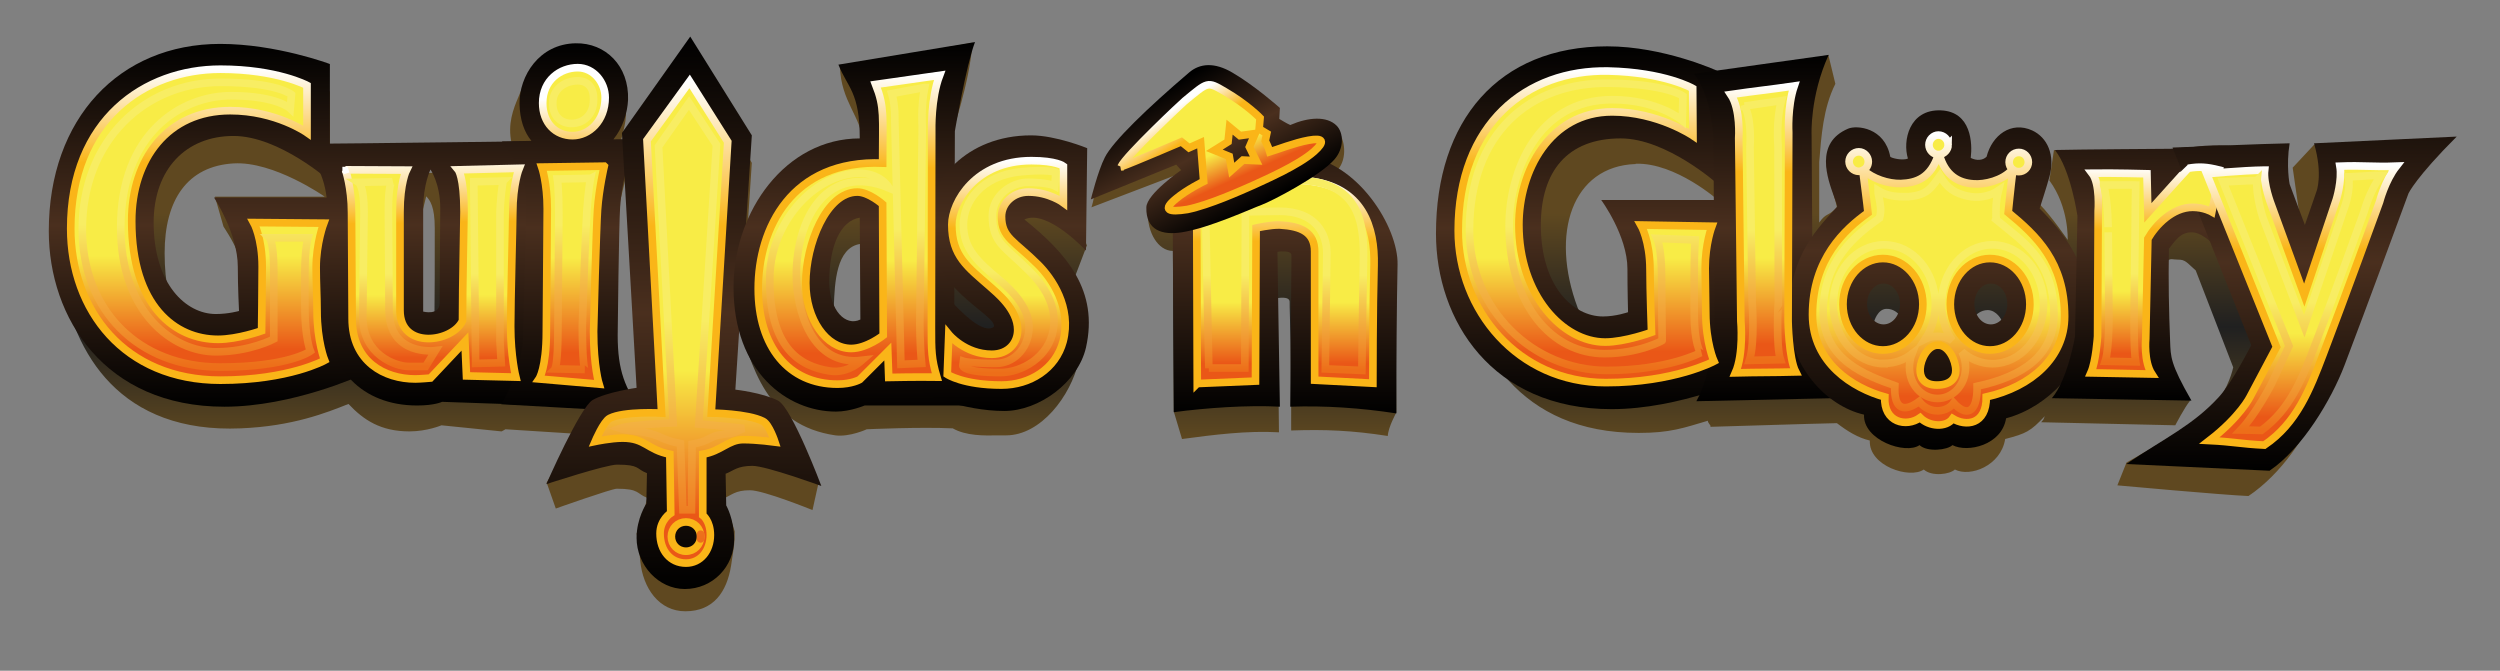 <svg xmlns="http://www.w3.org/2000/svg" xmlns:xlink="http://www.w3.org/1999/xlink" viewBox="0 0 820 220"><rect x="0" y="0" width="820" height="220" fill="#808080" stroke="none"/><defs><linearGradient id="Gradient-0" x1="304.9" y1="-22" x2="304.9" y2="164.5" gradientUnits="userSpaceOnUse"><stop offset=".3" stop-color="#543600" stop-opacity=".75"/><stop offset=".5" stop-color="#000" stop-opacity=".75"/><stop offset=".7" stop-color="#543600" stop-opacity=".75"/></linearGradient><linearGradient id="Gradient-1" x1="-34.7" y1="-12.6" x2="-34.7" y2="106.4" gradientUnits="userSpaceOnUse"><stop offset="0" stop-color="#000"/><stop offset=".5" stop-color="#4a2f1e"/><stop offset="1" stop-color="#000"/></linearGradient><linearGradient id="Gradient-2" x1="29.4" y1="-39.8" x2="29.4" y2="78.5" gradientUnits="userSpaceOnUse"><stop offset="0" stop-color="#000"/><stop offset=".5" stop-color="#4a2f1e"/><stop offset="1" stop-color="#000"/></linearGradient><linearGradient id="Gradient-3" x1="11.1" y1="-39.3" x2="11.1" y2="81.7" gradientUnits="userSpaceOnUse"><stop offset="0" stop-color="#000"/><stop offset=".5" stop-color="#4a2f1e"/><stop offset="1" stop-color="#000"/></linearGradient><linearGradient id="Gradient-4" x1="13.8" y1="-33.5" x2="13.8" y2="147.7" gradientUnits="userSpaceOnUse"><stop offset="0" stop-color="#000"/><stop offset=".5" stop-color="#4a2f1e"/><stop offset="1" stop-color="#000"/></linearGradient><linearGradient id="Gradient-5" x1="-4.9" y1="-13.1" x2="-4.9" y2="108.1" gradientUnits="userSpaceOnUse"><stop offset="0" stop-color="#000"/><stop offset=".5" stop-color="#4a2f1e"/><stop offset="1" stop-color="#000"/></linearGradient><linearGradient id="Gradient-6" x1="-20.4" y1="-40" x2="-20.4" y2="81.3" gradientUnits="userSpaceOnUse"><stop offset="0" stop-color="#000"/><stop offset=".5" stop-color="#4a2f1e"/><stop offset="1" stop-color="#000"/></linearGradient><linearGradient id="Gradient-7" x1="30.2" y1="-112.5" x2="30.2" y2="7.9" gradientUnits="userSpaceOnUse"><stop offset="0" stop-color="#000"/><stop offset=".5" stop-color="#4a2f1e"/><stop offset="1" stop-color="#000"/></linearGradient><linearGradient id="Gradient-8" x1="12.9" y1="-12" x2="12.9" y2="101.6" gradientUnits="userSpaceOnUse"><stop offset="0" stop-color="#000"/><stop offset=".5" stop-color="#4a2f1e"/><stop offset="1" stop-color="#000"/></linearGradient><linearGradient id="Gradient-9" x1="24.7" y1="-52.4" x2="24.7" y2="78.1" gradientUnits="userSpaceOnUse"><stop offset="0" stop-color="#000"/><stop offset=".5" stop-color="#4a2f1e"/><stop offset="1" stop-color="#000"/></linearGradient><linearGradient id="Gradient-10" x1="20.8" y1="-36.2" x2="20.8" y2="75.9" gradientUnits="userSpaceOnUse"><stop offset="0" stop-color="#000"/><stop offset=".5" stop-color="#4a2f1e"/><stop offset="1" stop-color="#000"/></linearGradient><linearGradient id="Gradient-11" x1="7.5" y1="-36.4" x2="7.5" y2="100.2" gradientUnits="userSpaceOnUse"><stop offset="0" stop-color="#000"/><stop offset=".5" stop-color="#4a2f1e"/><stop offset="1" stop-color="#000"/></linearGradient><linearGradient id="Gradient-12" x1="-37.2" y1="-4.3" x2="-37.2" y2="97.7" gradientUnits="userSpaceOnUse"><stop offset="0" stop-color="#fff"/><stop offset=".3" stop-color="#fab518"/></linearGradient><linearGradient id="Gradient-13" x1="-37.2" y1="-4.3" x2="-37.2" y2="97.7" gradientUnits="userSpaceOnUse"><stop offset=".6" stop-color="#f8ec46"/><stop offset=".9" stop-color="#ea5717"/></linearGradient><linearGradient id="Gradient-14" x1="29" y1="-3.5" x2="30.3" y2="69.8" gradientUnits="userSpaceOnUse"><stop offset="0" stop-color="#fff"/><stop offset=".3" stop-color="#fab518"/></linearGradient><linearGradient id="Gradient-15" x1="30.3" y1=".7" x2="30.3" y2="69.8" gradientUnits="userSpaceOnUse"><stop offset=".6" stop-color="#f8ec46"/><stop offset=".9" stop-color="#ea5717"/></linearGradient><linearGradient id="Gradient-16" x1="11.2" y1="-31.3" x2="11.2" y2="72.5" gradientUnits="userSpaceOnUse"><stop offset=".1" stop-color="#fff"/><stop offset=".3" stop-color="#fab518"/></linearGradient><linearGradient id="Gradient-17" x1="11.2" y1="-31.3" x2="11.2" y2="72.5" gradientUnits="userSpaceOnUse"><stop offset=".6" stop-color="#f8ec46"/><stop offset=".9" stop-color="#ea5717"/></linearGradient><linearGradient id="Gradient-18" x1="14.2" y1="-18.8" x2="14.2" y2="139.2" gradientUnits="userSpaceOnUse"><stop offset="0" stop-color="#fff"/><stop offset=".3" stop-color="#fab518"/></linearGradient><linearGradient id="Gradient-19" x1="14.2" y1="-18.8" x2="14.2" y2="139.2" gradientUnits="userSpaceOnUse"><stop offset=".6" stop-color="#f8ec46"/><stop offset=".9" stop-color="#ea5717"/></linearGradient><linearGradient id="Gradient-20" x1="-6.7" y1="-2.2" x2="-6.7" y2="99.1" gradientUnits="userSpaceOnUse"><stop offset="0" stop-color="#fff"/><stop offset=".3" stop-color="#fab518"/></linearGradient><linearGradient id="Gradient-21" x1="-6.7" y1="-2.2" x2="-6.7" y2="99.1" gradientUnits="userSpaceOnUse"><stop offset=".6" stop-color="#f8ec46"/><stop offset=".9" stop-color="#ea5717"/></linearGradient><linearGradient id="Gradient-22" x1="-20.3" y1="-0.8" x2="-20.3" y2="72.8" gradientUnits="userSpaceOnUse"><stop offset="0" stop-color="#fff"/><stop offset=".3" stop-color="#fab518"/></linearGradient><linearGradient id="Gradient-23" x1="-20.3" y1="-0.8" x2="-20.3" y2="72.8" gradientUnits="userSpaceOnUse"><stop offset=".6" stop-color="#f8ec46"/><stop offset=".9" stop-color="#ea5717"/></linearGradient><linearGradient id="Gradient-24" x1="30.3" y1="-68.7" x2="30.3" y2="-1.9" gradientUnits="userSpaceOnUse"><stop offset="0" stop-color="#fff"/><stop offset=".3" stop-color="#fab518"/></linearGradient><linearGradient id="Gradient-25" x1="30.3" y1="-68.7" x2="30.3" y2="-1.9" gradientUnits="userSpaceOnUse"><stop offset=".6" stop-color="#f8ec46"/><stop offset=".9" stop-color="#ea5717"/></linearGradient><linearGradient id="Gradient-26" x1="30" y1="-68.7" x2="30" y2="-6.2" gradientUnits="userSpaceOnUse"><stop offset=".5" stop-color="#f8ed63"/><stop offset="1" stop-color="#ed6e19"/></linearGradient><linearGradient id="Gradient-27" x1="24.2" y1="-31.1" x2="47.2" y2="11.4" gradientUnits="userSpaceOnUse"><stop offset="0" stop-color="#000"/><stop offset=".5" stop-color="#4a2f1e"/><stop offset="1" stop-color="#000"/></linearGradient><linearGradient id="Gradient-28" x1="28.2" y1="-26.1" x2="47.7" y2="3.9" gradientUnits="userSpaceOnUse"><stop offset="0" stop-color="#fff"/><stop offset=".3" stop-color="#fab518"/></linearGradient><linearGradient id="Gradient-29" x1="31.2" y1="-28.1" x2="45.7" y2="3.9" gradientUnits="userSpaceOnUse"><stop offset=".6" stop-color="#f8ec46"/><stop offset=".9" stop-color="#ea5717"/></linearGradient><linearGradient id="Gradient-30" x1="-36.8" y1="-4.4" x2="-36.8" y2="97.8" gradientUnits="userSpaceOnUse"><stop offset="0" stop-color="#fff"/><stop offset=".3" stop-color="#fab518"/></linearGradient><linearGradient id="Gradient-31" x1="-36.8" y1="-4.4" x2="-36.8" y2="97.8" gradientUnits="userSpaceOnUse"><stop offset=".6" stop-color="#f8ec46"/><stop offset=".9" stop-color="#ea5717"/></linearGradient><linearGradient id="Gradient-32" x1="12.6" y1="-1.8" x2="12.6" y2="92.3" gradientUnits="userSpaceOnUse"><stop offset="0" stop-color="#fff"/><stop offset=".3" stop-color="#fab518"/></linearGradient><linearGradient id="Gradient-33" x1="12.6" y1="-1.8" x2="12.6" y2="92.3" gradientUnits="userSpaceOnUse"><stop offset=".6" stop-color="#f8ec46"/><stop offset=".9" stop-color="#ea5717"/></linearGradient><linearGradient id="Gradient-34" x1="24.4" y1="-25.1" x2="24.4" y2="70" gradientUnits="userSpaceOnUse"><stop offset="0" stop-color="#fff"/><stop offset=".3" stop-color="#fab518"/></linearGradient><linearGradient id="Gradient-35" x1="24.4" y1="-25.1" x2="24.4" y2="70" gradientUnits="userSpaceOnUse"><stop offset=".6" stop-color="#f8ec46"/><stop offset=".9" stop-color="#ea5717"/></linearGradient><linearGradient id="Gradient-36" x1="23" y1="-0.7" x2="23" y2="67.2" gradientUnits="userSpaceOnUse"><stop offset="0" stop-color="#fff"/><stop offset=".3" stop-color="#fab518"/></linearGradient><linearGradient id="Gradient-37" x1="23" y1="-0.7" x2="23" y2="67.2" gradientUnits="userSpaceOnUse"><stop offset=".6" stop-color="#f8ec46"/><stop offset=".9" stop-color="#ea5717"/></linearGradient><linearGradient id="Gradient-38" x1="10.8" y1=".2" x2="10.8" y2="91.8" gradientUnits="userSpaceOnUse"><stop offset="0" stop-color="#fff"/><stop offset=".3" stop-color="#fab518"/></linearGradient><linearGradient id="Gradient-39" x1="10.8" y1=".2" x2="10.8" y2="91.8" gradientUnits="userSpaceOnUse"><stop offset=".6" stop-color="#f8ec46"/><stop offset=".9" stop-color="#ea5717"/></linearGradient><linearGradient id="Gradient-40" x1="-37.6" y1="0" x2="-37.6" y2="93.4" gradientUnits="userSpaceOnUse"><stop offset=".5" stop-color="#f8ed63"/><stop offset="1" stop-color="#ed6e19"/></linearGradient><linearGradient id="Gradient-41" x1="29.8" y1="4.9" x2="29.8" y2="65.7" gradientUnits="userSpaceOnUse"><stop offset=".5" stop-color="#f8ed63"/><stop offset="1" stop-color="#ed6e19"/></linearGradient><linearGradient id="Gradient-42" x1="11.5" y1="-27" x2="11.5" y2="67.8" gradientUnits="userSpaceOnUse"><stop offset=".5" stop-color="#f8ed63"/><stop offset="1" stop-color="#ed6e19"/></linearGradient><linearGradient id="Gradient-43" x1="13.1" y1="-11.8" x2="13.1" y2="131.3" gradientUnits="userSpaceOnUse"><stop offset=".5" stop-color="#f8ed63"/><stop offset="1" stop-color="#ed6e19"/></linearGradient><linearGradient id="Gradient-44" x1="-2.1" y1="-92" x2="-2.1" y2="1.1" gradientUnits="userSpaceOnUse"><stop offset=".5" stop-color="#f8ed63"/><stop offset="1" stop-color="#ed6e19"/></linearGradient><linearGradient id="Gradient-45" x1="-19.3" y1="2.5" x2="-19.3" y2="68.8" gradientUnits="userSpaceOnUse"><stop offset=".5" stop-color="#f8ed63"/><stop offset="1" stop-color="#ed6e19"/></linearGradient><linearGradient id="Gradient-46" x1="-37.1" y1="-0.5" x2="-37.1" y2="93.8" gradientUnits="userSpaceOnUse"><stop offset=".5" stop-color="#f8ed63"/><stop offset="1" stop-color="#ed6e19"/></linearGradient><linearGradient id="Gradient-47" x1="12.6" y1="3" x2="12.6" y2="88.2" gradientUnits="userSpaceOnUse"><stop offset=".5" stop-color="#f8ed63"/><stop offset="1" stop-color="#ed6e19"/></linearGradient><linearGradient id="Gradient-48" x1="24.5" y1="-11.7" x2="24.5" y2="65.4" gradientUnits="userSpaceOnUse"><stop offset=".5" stop-color="#f8ed63"/><stop offset="1" stop-color="#ed6e19"/></linearGradient><linearGradient id="Gradient-49" x1="11.4" y1="5.2" x2="11.4" y2="63.2" gradientUnits="userSpaceOnUse"><stop offset=".5" stop-color="#f8ed63"/><stop offset="1" stop-color="#ed6e19"/></linearGradient><linearGradient id="Gradient-50" x1="11" y1="3.3" x2="11" y2="87" gradientUnits="userSpaceOnUse"><stop offset=".5" stop-color="#f8ed63"/><stop offset="1" stop-color="#ed6e19"/></linearGradient><linearGradient id="Gradient-51" x1="-3.5" y1="51" x2="148" y2="127" gradientUnits="userSpaceOnUse"><stop offset="0" stop-color="#fff" stop-opacity="0"/><stop offset=".2" stop-color="#fff"/><stop offset=".4" stop-color="#fff" stop-opacity=".82"/><stop offset=".5" stop-color="#fff" stop-opacity="0"/><stop offset=".6" stop-color="#fff"/><stop offset=".9" stop-color="#fff"/><stop offset="1" stop-color="#fff" stop-opacity="0"/></linearGradient><mask id="Mask-1"><path d="M87.5-4.8c-5.7 0-11.5 4.1-11.5 11.6c0 6.5 4.2 10.7 9.8 10.7c5.4 0 10.7-4.8 10.7-12.5c0-5-3.8-9.8-9-9.8Zm-117.2 .5c18.5 0 28.4 5.3 28.4 5.3v15.5c0 0-10.2-7.2-25.2-7.2c-20.5 0-32.3 15.9-32.3 36.2c0 28 14.3 38.8 28.3 38.8c6.5 0 14.3-2.8 14.3-2.8c0 0 .2-14.3 .2-21c0-9.5-2.8-14.5-2.8-14.5l23 .2c0 0-2.5 6.6-2.5 14.6c0 4.7 .3 9.5 .3 14.2c0 10 2.5 16.2 2.5 16.2c0 0-11.7 6.5-34.2 6.5c-31.5 0-49.1-23-49.1-49.7c0-35.8 24.4-52.3 49.1-52.3Zm482.9 6.3c0 0-9.2-5.3-27.7-5.7c-26.7-0.5-49.2 17.2-49.2 52.4c0 25.9 19.5 49.8 48.4 49.8c22.5 0 35.5-7 35.5-7c0 0-2.7-6-2.7-16c0-4.7-0.2-9.8-0.2-14.5c0-8 2.2-13.8 2.2-13.8l-23.3-0.4c0 0 3 5.2 3 14.7c0 6.7 .5 20.5 .5 20.5c0 0-8.7 3.2-15.2 3.2c-14 0-28.3-15.5-28.3-38.5c0-17.5 10.1-37 30.6-37c15 0 26.5 7.8 26.5 7.8Zm-247-4.3l-21 3c2.4 6.3 2.4 9.3 2.3 18.9c0 2 0 4.3 0 6.9c-29.9-1.2-40.8 21.5-40.8 41.2c0 19 10 31.3 26 31.3c4.7 0 7.3-1.5 7.3-1.5l9.2-9.2l.3 8.5c0 0 9.3-0.2 15.8-0.1c-1.8-6-1.8-8.7-1.8-16.5c0-3.4 .1-64.4 .1-64.4c0 0-0.3-10.5 2.6-18.1Zm-82 2l-14 19.3l4.8 89.5c0 0-12.3-0.7-17 1.7c-2 1-4.8 7.6-4.8 7.6c0 0 5.2-1.1 9-1.1c7.5 0 8 3.8 15.5 5.3l.3 19.3c0 0-3.5 2.2-3.5 6.7c0 5.5 3.3 9.7 8.5 9.7c4.8 0 8-4.1 8-9.2c0-4.8-2.5-6.5-2.5-6.5v-20c6-1 8.4-4.8 13.3-4.8c4.5 0 10.4 .8 10.4 .8c0 0-1.9-5.8-3.9-6.8c-5.1-2.6-17-2.7-17-2.7l5.4-89Zm161.3 19.8c0 0-16.3 7-19.8 8.2c1.5-3.5 20.5-21.3 20.8-21.5c4.5-3.7 6.3-5.3 8.1-5.4c1.3 0 2.6 .8 5 2.1l.1 .1c7.4 4.3 11.6 8.7 11.6 8.7l-0.3 3.6l2.5 1.5l-0.5 2.4c0 0 1.2 2.5 1.5 3.6c2.3-0.7 8.2-3 12.7-3.8c4.9-0.9 5.5 .4 1.8 3.7c-4 3.5-11.5 7.2-16.4 9.4c5.1-0.2 10.2-0.2 14.2 .2c18.4 1.8 22.2 15.6 21.9 27.7c-0.4 13.8-0.4 38.7-0.4 38.7l-19.1-1v-42.2c0-6.3-4.4-8.3-11.4-8.7c-3.1-0.1-7.8 1-7.8 1l-0.2 50.2l-19.1 .8l-0.2-57.9c-1 .3-2 .6-3 .8c-6.3 1-8.3 .2-3.8-3.5c2.1-1.8 4.9-3.4 6.8-4.5c0 0 0 0 .1 0c1.3-0.8 2.2-1.2 2.2-1.2l-1-12.7l-3.8 1.7Zm201-18.3c-8.2 1.2-12.6 1.6-20.8 2.8c3.3 4.9 2.6 14.3 2.6 14.3l.7 60c0 0 1 10.7-1.8 17c8-0.2 11.8-0.1 19.8-0.3c-2.3-4.5-2.5-16.7-2.5-16.7l.2-61.8c0 0-0.5-8.6 1.8-15.3Zm50.5 19.3c0 1.6-1.3 3-2.9 3.2c1.9 6.9 6.3 9.3 11.2 9.6c3.6 .3 9.5-1 12.8-4.7c-0.7-0.6-1.1-1.5-1.1-2.4c0-1.8 1.4-3.2 3.2-3.2c1.7 0 3.1 1.4 3.1 3.2c0 1.7-1.4 3.1-3.1 3.1c-0.7 0-1.4-0.2-1.9-0.6c-0.4 2-0.8 6.5-1.2 10c-0.2 1.7-0.3 3.2-0.4 4c9.2 7.6 18.5 16.2 18.5 34.1c0 13.4-10.9 23.1-25.7 26.4c.1 9.2-6.8 9.7-11 7.1c-2.1 3-7.7 2.7-10.7-0.3c-4.5 3.2-12 1.6-11.6-6.8c-10.4-2.9-23.7-11.1-23.7-27c0-18.2 10.6-28 18.2-33.4c-0.3-3.1-1.2-9.8-1.7-13.9c-0.4 .2-0.8 .3-1.3 .3c-1.8 0-3.2-1.5-3.2-3.2c0-1.7 1.4-3.2 3.2-3.2c1.7 0 3.1 1.5 3.1 3.2c0 1.2-0.6 2.3-1.6 2.8c3.1 2.8 8 4.5 12.3 4.4c5.1-0.2 9.8-1.8 12.3-9.5c-1.7 0-3.1-1.5-3.1-3.2c0-1.7 1.4-3.2 3.1-3.2c1.8 0 3.2 1.5 3.2 3.2Zm-300.7 5.2c8.2 0 10.5 1.8 10.5 1.8v12c0 0-4.7-3.5-11.5-3.5c-5 0-8.8 3.7-8.8 8c0 7 4.2 8 12 15.8c4.5 4.5 11.1 14 8.2 25.2c-2.4 9-10.9 14.3-20.2 14.3c-12.6 0-17.8-3.5-17.8-3.5l.5-13.1c0 0 5.3 6.5 14.1 6.5c5.5 0 8.5-3.8 8.5-8c0-6.8-7-12.3-9.1-14.2c-7.3-6.4-12.5-10-12.5-20.3c0-7.4 7.8-21 26.1-21Zm404.5 3.1c-0.5 4.5 2.2 11.4 2.2 11.4l10.8 29.6l10.5-31.3c0 0 2-6.4 1.2-11c3.8-0.2 6.5-0.1 9.2 0h.1c2.7 .1 5.4 .2 9.2 0c-3.7 4.7-5.5 11.7-5.5 11.7c0 0-11.8 32.5-18.5 50c-4.3 11.3-8.6 22.6-19.3 29.8c-7.9-0.4-10.1-1.1-18-1.5c10.1-7.8 13.3-14.3 13.3-14.3l8.7-16.4l-20.1-49.9c-0.6 3.2-1.1 5.6-1.1 5.6c0 0-2.6-1.5-6.3-1.5c-6.6 0-12.1 5.8-14.7 10.3c-0.2 10.7-0.7 32.9-0.7 32.9c0 0-0.7 7.3 2 11.5c-8.1-0.1-11.8-0.3-20-0.4c1.7-3.8 2.2-12 2.2-12l.2-41.1c0 0 .7-8.9-2-12.4c7.2-0.1 18 .2 18 .2l.3 12.8c0 0 13.1-14.6 13.2-14.6c3.6-0.6 6-0.5 10.3 .6c0 .3-0.1 .6-0.1 .9c4-0.4 10.2-0.8 14.9-0.9Zm-544.6-1.3l-20.5 .3c0 0 1.8 5.2 1.8 13.7c0 4.5-0.3 37.8-0.3 40.3c0 12-2.4 15.5-2.4 15.5l19.7 1.7c0 0-1.8-5.8-1.8-17.3c0-1.5 .9-34.5 1.3-40c.5-7 2.2-14.2 2.2-14.2Zm-64.9 1.3l-20-0.1c0 0 2 5.6 2 14.1c0 4.5 .2 29.7 .2 34.7c0 14.2 10.7 19.8 20.7 19.8c1.6 0 5-0.3 5-0.3l11.3-12l.5 11.3l16.2 .4c0 0-1.7-6.7-1.7-16.7c0-8.5 .7-33.2 .7-37.2c0-9.5 2.1-14.6 2.1-14.6l-20 .5c0 0 1.9 2.3 1.9 13.8c0 3-0.5 24-0.5 35.7c-3.2 7.1-20.5 9.6-20.5-3.4v-32.3c0-9.5 2.1-13.7 2.1-13.7Zm156.2 11.2l.2 43c0 0-5.4 4.3-10.5 4.3c-8.2 0-14.9-9.6-14.9-21.5c0-12.6 6.7-29.8 16.9-29.8c3.8 0 8.3 4 8.3 4Zm328.1 47.8c7.2 0 13.1-6.7 13.1-15c0-8.3-5.9-15-13.1-15c-7.2 0-13.1 6.7-13.1 15c0 8.3 5.9 15 13.1 15Zm35.2 0c7.2 0 13-6.7 13-15c0-8.3-5.8-15-13-15c-7.3 0-13.1 6.7-13.1 15c0 8.3 5.8 15 13.1 15Zm-17.1-1.6c-3.3-0.1-5.7 4.5-5.9 7.8c-0.1 2.6 1 5.3 5.5 5.3c4.4 0 6.2-2.2 6.2-4.8c0-3.3-2.4-8.3-5.8-8.3Zm-405.9 62.8c0 2.7-2.1 4.8-4.8 4.8c-2.7 0-4.8-2.1-4.8-4.8c0-2.7 2.1-4.8 4.8-4.8c2.7 0 4.8 2.1 4.8 4.8Z" fill="#00ff0a" fill-rule="evenodd" transform="translate(295,23)" style="animation: 7s linear infinite both a14_t;"/></mask></defs><style>
@keyframes a0_do { 0% { stroke-dashoffset: 335px; animation-timing-function: cubic-bezier(.4,0,.6,1); } 28.571% { stroke-dashoffset: 0px; } 42.857% { stroke-dashoffset: 0px; } 71.429% { stroke-dashoffset: -335px; } 100% { stroke-dashoffset: -335px; } }
@keyframes a1_do { 0% { stroke-dashoffset: 500px; animation-timing-function: cubic-bezier(.4,0,.6,1); } 28.571% { stroke-dashoffset: 0px; } 42.857% { stroke-dashoffset: 0px; animation-timing-function: cubic-bezier(.4,0,.6,1); } 71.429% { stroke-dashoffset: -500px; } 100% { stroke-dashoffset: -500px; } }
@keyframes a2_do { 0% { stroke-dashoffset: 363px; animation-timing-function: cubic-bezier(.4,0,.6,1); } 28.571% { stroke-dashoffset: 0px; } 42.857% { stroke-dashoffset: 0px; animation-timing-function: cubic-bezier(.4,0,.6,1); } 71.429% { stroke-dashoffset: -363px; } 100% { stroke-dashoffset: -363px; } }
@keyframes a3_do { 0% { stroke-dashoffset: 250px; animation-timing-function: cubic-bezier(.4,0,.6,1); } 28.571% { stroke-dashoffset: 0px; } 42.857% { stroke-dashoffset: 0px; animation-timing-function: cubic-bezier(.4,0,.6,1); } 71.429% { stroke-dashoffset: -250px; } 100% { stroke-dashoffset: -250px; } }
@keyframes a4_do { 0% { stroke-dashoffset: 440px; animation-timing-function: cubic-bezier(.4,0,.6,1); } 28.571% { stroke-dashoffset: 0px; } 42.857% { stroke-dashoffset: 0px; animation-timing-function: cubic-bezier(.4,0,.6,1); } 71.429% { stroke-dashoffset: -440px; } 100% { stroke-dashoffset: -440px; } }
@keyframes a5_do { 0% { stroke-dashoffset: 433px; animation-timing-function: cubic-bezier(.4,0,.6,1); } 28.571% { stroke-dashoffset: 0px; } 42.857% { stroke-dashoffset: 0px; animation-timing-function: cubic-bezier(.4,0,.6,1); } 71.429% { stroke-dashoffset: -433px; } 100% { stroke-dashoffset: -433px; } }
@keyframes a6_do { 0% { stroke-dashoffset: 263px; animation-timing-function: cubic-bezier(.4,0,.6,1); } 28.571% { stroke-dashoffset: 0px; } 42.857% { stroke-dashoffset: 0px; animation-timing-function: cubic-bezier(.4,0,.6,1); } 71.429% { stroke-dashoffset: -263px; } 100% { stroke-dashoffset: -263px; } }
@keyframes a7_do { 0% { stroke-dashoffset: 252px; animation-timing-function: cubic-bezier(.4,0,.6,1); } 28.571% { stroke-dashoffset: 0px; } 42.857% { stroke-dashoffset: 0px; animation-timing-function: cubic-bezier(.4,0,.6,1); } 71.429% { stroke-dashoffset: -252px; } 100% { stroke-dashoffset: -252px; } }
@keyframes a8_do { 0% { stroke-dashoffset: 493px; animation-timing-function: cubic-bezier(.4,0,.6,1); } 28.571% { stroke-dashoffset: 0px; } 42.857% { stroke-dashoffset: 0px; animation-timing-function: cubic-bezier(.4,0,.6,1); } 71.429% { stroke-dashoffset: -493px; } 100% { stroke-dashoffset: -493px; } }
@keyframes a9_do { 0% { stroke-dashoffset: 228px; animation-timing-function: cubic-bezier(.4,0,.6,1); } 28.571% { stroke-dashoffset: 0px; } 42.857% { stroke-dashoffset: 0px; animation-timing-function: cubic-bezier(.4,0,.6,1); } 71.429% { stroke-dashoffset: -228px; } 100% { stroke-dashoffset: -228px; } }
@keyframes a10_do { 0% { stroke-dashoffset: 565px; animation-timing-function: cubic-bezier(.4,0,.6,1); } 28.571% { stroke-dashoffset: 0px; } 42.857% { stroke-dashoffset: 0px; animation-timing-function: cubic-bezier(.4,0,.6,1); } 71.429% { stroke-dashoffset: -565px; } 100% { stroke-dashoffset: -565px; } }
@keyframes a11_do { 0% { stroke-dashoffset: 231px; animation-timing-function: cubic-bezier(.4,0,.6,1); } 28.571% { stroke-dashoffset: 0px; } 42.857% { stroke-dashoffset: 0px; animation-timing-function: cubic-bezier(.4,0,.6,1); } 71.429% { stroke-dashoffset: -231px; } 100% { stroke-dashoffset: -231px; } }
@keyframes a12_do { 0% { stroke-dashoffset: 345px; animation-timing-function: cubic-bezier(.4,0,.6,1); } 28.571% { stroke-dashoffset: 0px; } 42.857% { stroke-dashoffset: 0px; animation-timing-function: cubic-bezier(.4,0,.6,1); } 71.429% { stroke-dashoffset: -345px; } 100% { stroke-dashoffset: -345px; } }
@keyframes a13_t { 0% { transform: translate(-223.2px,-15.7px); } 28.571% { transform: translate(-223.2px,-15.7px); animation-timing-function: cubic-bezier(.4,0,.6,1); } 42.857% { transform: translate(776.8px,-15.7px); } 71.428% { transform: translate(776.8px,-15.7px); } 100% { transform: translate(776.8px,-15.7px); } }
@keyframes a14_t { 0% { transform: translate(295px,23px); } 28.571% { transform: translate(295px,23px); animation-timing-function: cubic-bezier(.4,0,.6,1); } 42.857% { transform: translate(-705px,23px); } 100% { transform: translate(-705px,23px); } }
</style><path d="M124.4-15l-22.4 31.6l.1 2.1h-2.9c1.8-6.7 3.9-12.5 4.1-16.7c.4-11.2-6.7-15-16.5-14.8c-1.3 0-2.5 0-3.6 0c-9.1 .1-11.8 .1-14.4 6.8c-0.3 .6-0.5 1.2-0.8 1.9c-1.6 3.8-3.6 8.7-2.2 15.1l-3.2 8.4v.1c-2.4 0-28.6 1.5-28.6 1.5l2.7 11.8c0 0 .8-3.2 1.1-4.4c1.3 1.3 2.8 3.5 2.8 10.4c0 14.5 0 19.1-0.1 28.7c-5.1 1.9-8.2-2.6-8.9-3.7c-0.1 0-0.1 0-0.1 0c-1-1.4-1.1-14.9-1.1-26.6c-0.1-9.2-0.2-17.3-0.6-17.3c-8.7 .1-17 .2-23.6 .2v-26.1c0 0-17.5-6.6-36-6.6c-33 0-57.7 30-52.2 66.6c4 26.5 19.8 52.2 59 50.5c17-0.7 28-5.1 35.3-8c5 5.3 10.6 9 20 9c5.8 0 10.5-2 10.5-2l19.7 2c-0.1 .1 1.3-0.7 1.3-0.7l23.5 1.5c-5 7.2-10 16-10 16l3 8.5c0 0 18.3-6.5 20-6.5c7.5 0 6.4 1.6 10 3c0 0-1.3 5.7-3.5 11.7c.5 2.8 1 6.5 1.2 9c.9 9 6.2 16.5 14.8 16.5c9.2 0 13.6-6.3 15-15c1-6.5 1.2-7.5 1.2-11.2c-1-3.3-3.7-10.8-3.7-10.8c2.6-1 3.7-2.7 8.7-2.7c4.5 0 20.5 6.5 20.5 6.5l2-9c0 0-10.7-16.5-13.3-17.9c-5.1-2.6-15.7-4.6-15.7-4.6l2-33c4.9 17.8 10 36.7 32.5 40c4.7 .6 10.3-2 10.3-2c0 0 17.5-0.8 28.2-0.3c4.4 2.5 10.3 2.4 15 2.3c.9 0 1.7 0 2.5 0c11.4 0 21.2-12.9 23.8-24.3c4.2-18.6-3.8-26.3-17.8-37.5c7.4-3.6 16.3 10.5 16.3 10.5l4.2-11c0 0-10.1-27.1-18.3-27.1c-10.7 0-19.2 3.8-25 9.4c0-6.4-1.2-18.3-1.2-18.3c0 0 6-17 7-30.5l-43.5 7.8c.3 11.5 7 16.5 7.5 24.7c-17.1 0-31.8 19.8-38.3 35.7l1.9-28.8Zm336.7 11.1c-1.7-0.7-18.3-7.9-35.9-7.9c-35.8 0-56 31.1-49.7 62.5c5.5 28 20.8 55.3 60 55.3c10.3 0 14.6-1.6 22.7-4c-0.1 .3 .2 .7 .4 1c.3 .4 .6 .7 .4 1c7.7-0.2 32-1 41.5-1.2c3.4 2.6 6.9 4.8 10.8 5.7c-0.4 8.4 13.2 12.7 17.7 9.5c2.6 2.4 8.6 1.6 10.2 0c5 2.6 15.1-1.2 16.5-10c6.9-1.8 8.3-2.5 13-7.5c-0.7 1.6-0.2 .8-1.2 2c5.3 .1 44 1 44 1c0 0 3-5.8 4.8-8c-4.7-8.2-6-7.9-6.3-8.3c-0.2-0.2-0.1-0.6-0.2-2.2c-0.2-3.9-0.5-9.9-0.8-15.8c-0.4-9.3-0.9-18.5-0.8-18.7c1.3-1.6 1.5-1.6 3.1-1.4c.5 0 1.1 .1 1.9 .1c1.8 .1 3.2 2 5 3.5l12.3 31.8c0 0-1.5 7.1-6 12c-6 6.6-29 19.2-29 19.2l-3 7.5c0 0 35.1 3.2 43 3.5c10.7-7.2 19.2-19.7 23.5-31c6.7-17.5 22-61 22-61c0 0-1.9-7.1 11.5-20.5c-7.7 .4-35.5-2.7-35.5-2.7l-7 7.5l4 27.8l-5-13.4c0 0-7.5-5.3-6.2-12.7c-1.3 .1-2.5 0-3.8 0c-2.6-0.1-5.8-0.2-11.3 0c-3.4-0.1-7 .1-9.3 .4c-4.6 .2-7.8 .3-7.8 .3l.1 .3l-0.7 .1l-38.3-8.6l-1.5 10c6.5 8.8 6 19.5 6 19.5c0 0-5.5-8-9-11.5c2-17.1-0.3-18.2-5.1-20.4l-0.1-0.1c-7-3.2-10.6 6.7-12.4 13.7c-1.2 1.2-3.2 1.4-5.2 .4c.6-4.8-22.4-5.6-20.6 .2c-1.8 .8-5.6-0.2-5.8-0.6c-1.8-9.6-8.9-14.6-11.8-13.4c-5 1.2-9.2 4.5-9 8c.2 1.6 3.3 12.4 3.3 13c-3 3.2-3.4 1.6-5.8 5c0 0 0-13 0-19.8c.7-8.7 1.3-17.7 5.3-25.7l-2.3-9.5c0 0-29.5 13.1-36.6 14.1Zm-205.1 35.9c0 0 1-3 1.2-6.2c2.7-5.2 17.2-17.4 30.8-29c3.6-3.1 8.4-3.4 14.2 0c7.4 4.3 15.6 11.6 15.6 11.6l-0.2 3.6c0 0 2.6 1.6 3.6 2c2.1-0.9 4.3-2.5 6.4-4c3.7-2.7 7.1-5.1 9.1-3c2.4 2.3 3.4 9 0 12.8c-0.3 .4-3.7 5.8-4.2 6.2c13.4 6.6 23.7 23.5 23.5 33.5c-0.3 11.4 0 39.8 0 39.8c0 0-2.7 4.9-2.8 7.7c-11.6-1.8-20.5-2.2-31.7-1.8c.1-12.5-0.2-28.9-0.4-37.1c-0.1-2.7-0.1-4.5-0.1-5.1c0-2-4-1.2-4-1.2l.5 44c-10.4-0.6-21.4 .8-31.8 2.2l-2.7-9l-0.3-52.7c-4.9 0-8.4-6.2-8.2-12.5c.1-4.5 10.9-5 10.9-5l-1.9-7.3Zm-251.5-3.5h-36l2.8 9.8c-0.1 0 5.2 7.4 5.2 11.2c0 6.7-0.1 25.5-0.1 25.5c0 0-3.4 1-7.6 1c-9.8 0-16.8-8.8-16.8-29c0-17.5 7.5-28.5 22.6-29.4c13.2-0.8 29.9 10.9 29.9 10.9Zm430-10.8c13.2-0.4 27.2 12.1 27.2 12.1l-26.4 41.5c-0.1 0-15.6 3.2-19.8-6.3c-9.2-24.5-1.8-46.5 19-47.2Zm-335 21.8c.2-3.2 3.5-15.9 4.2-19.2l4 79.7c0 0-2 .4-3.7 .7c-2.4-4.9-3.4-10.1-3.4-17.7c0-0.3-0.1-2.6-0.2-5.9v-0.1c-0.4-10.9-1.2-33.3-0.9-37.5Zm72 24.8c.3-7.3 .7-19.1 8.7-20.3l5.6-4.8l-0.4 29.6l-5.2 1.6c0 0-7.4 .8-8.7-6.1Zm341.2 5.2c0 0 1.1-4.1 4-4.2c2.5-0.1 4 1.7 4 1.7l2.5 6.8l-11.7 1Zm33.3-2c0 0 1.5-1.8 4-1.8c3 .1 4.5 3.3 4.5 3.3v8l-12.5-3.5Z" fill="url(#Gradient-0)" fill-rule="evenodd" filter="drop-shadow(0px 5px 9px rgba(0,0,0,0.40))" transform="translate(102,36)"/><g transform="translate(22,20.5)"><path d="M6.2-6c0 0-17.5-6.6-36-6.6c-33 0-56.2 24.4-56.2 61.4c0 28.5 18.4 57.6 57.6 57.6c22.5 0 45-10.4 45-10.4c0 0-7.2-12-7.2-22c0-4.7 0-8.8 0-13.5c0-8 7-22.7 7-22.7h-48.2c0 0 7.8 11.8 7.8 22.7c0 6.7 .4 14.5 .4 14.5c0 0-3.4 1-7.6 1c-9.8 0-20.4-9.8-20.4-30c0-17.5 10.6-28.4 26.2-28.4c15 0 31.6 14.8 31.6 14.8Z" fill="url(#Gradient-1)" transform="translate(80,6.5)"/><path d="M72.5-8.3c0 0-68.3 .9-86.2 1c7.2 5.9 9.6 13.8 9.6 22.3c0 4.5 .2 30 .2 35c0 16 10.8 28.5 29.2 28.5c5.8 0 8.2-1.2 8.2-1.2l34.6 1.2c0 0-4.4-15.5-4.4-25.5c0-8.5 .4-34 .4-38c0-12.7 8.4-23.3 8.4-23.3Zm-39.6 22c0-8-3.2-12.6-3.2-12.6c0 0-2.4 4.8-2.4 13v33.6c0 0 5.4 1.4 5.4-2.8c0-5 .2-27.4 .2-31.2Z" fill="url(#Gradient-2)" fill-rule="evenodd" transform="translate(89.5,34)"/><path d="M29.5-20.7c.4-11.2-7.4-18.8-17.2-18.6c-12 .2-18.5 10.8-18.4 19.8c.1 5.2 1.5 9.3 3.9 12.2l-9.7 .2c5.2 7 8 12.1 8 20.6c0 4.5-1 39.7-1 42.2c0 12-7.2 23.4-7.2 23.4c0 0 30.9 1.7 46.4 2.6c-5.8-7.6-8.2-13.7-8.2-25.2c0-1.5 .4-36.5 .8-42c.5-7 2-14 5.6-22.4l-7.8 .1c3.1-3.8 4.6-8.7 4.8-12.9Z" fill="url(#Gradient-3)" fill-rule="evenodd" transform="translate(154.5,33)"/><path d="M15.9-33.5l-22.4 31.6l4.8 83.6c0 0-9.9 1.4-14.4 4c-4.2 2.4-15.2 27.6-15.2 27.6c0 0 19.5-6.4 23.2-6.4c7.5 0 6.2 1.4 9.8 2.8l-0.2 10c0 0-3.2 4.8-3.2 11.2c0 9 7.2 16.8 15.8 16.8c9.2 0 16.2-7.4 16.2-16.2c0-6.8-2.6-11.2-2.6-11.2l-0.2-10.4c2.6-1 3.8-2.6 8.8-2.6c4.5 0 22.6 6.6 22.6 6.6c0 0-9.6-25.6-14.2-28c-5.1-2.6-14-3.6-14-3.6l5.4-83.4Z" fill="url(#Gradient-4)" fill-rule="evenodd" transform="translate(188.5,25)"/><path d="M34.7-13.1l-44.8 7.4c3 7.6 7 8.9 7 24.2c-24.2 0-41.4 23.8-41.4 48.8c0 27.8 17.6 40.8 33.6 40.8c4.7 0 9.4-2 9.4-2c0 0 28.3 0 34.8 0c-2.5-5.8-5.4-22.6-5.4-30.4c0-3.4 .2-59.6 .2-59.6c0 0 3.7-21.6 6.6-29.2Zm-37.6 91c-0.1-11.1-0.1-22.3-0.2-33.4c-6.4 1-10 9.4-10 21c0 9.4 5.4 14.8 10.2 12.4Z" fill="url(#Gradient-5)" fill-rule="evenodd" transform="translate(263.1,6.4)"/><path d="M6.3-4.9c0 0-10.2-4.2-18.4-4.2c-21.3 0-34 15.2-34 29c0 21.4 22.8 29.6 21.8 33.8c-5.6 4.2-21.6-17.6-21.6-17.6l-1.8 39.4c0 0 13.4 5.8 26.8 5.8c11.4 0 24.2-9.4 26.8-20.8c4.2-18.6-6.2-30.8-20.2-42c7.4-3.6 20.2 10.2 20.2 10.2c0 0 .4-33.6 .4-33.6Z" fill="url(#Gradient-6)" transform="translate(328.3,33)"/><path d="M-6.3 7.5c10.4-1.4 24.4-2.4 34.8-1.8c-0.3-16.9-0.8-50.8-0.8-50.8c0 0 4.6-0.8 4.6 1.2c0 2.4-0.3 33.1-0.4 49.6c11.2-0.4 23.2 .4 34.8 2.2c0-16.3 .1-35 .4-48.8c.3-12.1-13-34-31.4-35.8c-12.7-1.2-42.4 13.8-42.4 13.8c0 0 .3 46.9 .4 70.4Z" fill="url(#Gradient-7)" transform="translate(369.3,107.2)"/><path d="M6.2-4.6c0 0-17.5-8-36-8c-35.8 0-56.2 24.4-56.2 61.4c0 28.5 18.4 57.6 57.6 57.6c22.5 0 45-10.4 45-10.4c0 0-7.2-12-7.2-22c0-4.7 0-8.8 0-13.5c0-8 7-22.7 7-22.7h-48.2c0 0 8.6 11.7 8.6 22.6c0 6.7 .2 14.2 .2 14.2c0 0-4 1.4-8.2 1.4c-9.8 0-20.4-9.8-20.4-30c0-17.5 8.6-28.4 26.2-28.4c15 0 31.6 14.8 31.6 14.8Z" fill="url(#Gradient-1)" transform="translate(535,7.3)"/><path d="M-10.1-5.8c8.2-1.2 36-5 44.2-6.2c-6.2 13.6-5.6 26.2-5.6 26.2l.4 60.8c0 0 1.8 17.6 7 25.6c-8 .2-37.2 .8-45.2 1c5.4-9.4 6-26.6 6-26.6l-0.4-59.6c0 0-0.2-13.2-6.4-21.2Z" fill="url(#Gradient-8)" transform="translate(543.7,9.5)"/><path d="M14.4-17.4c-1.8-5.8 .4-16.2 10.8-15.8c10 .4 10.4 10.8 9.8 15.6c2 1 4 .8 5.2-0.4c1.8-7 8-11.8 15-8.6c4.9 2.3 7.6 8 5.6 15.2c-1 3.7-3 9.7-3.2 10.4c9 9 18.1 21 16 39.4c-1.4 12.4-12.8 25.6-27 29.4c-1.4 8.8-12.6 11.4-17.6 8.8c-1.6 1.6-8.2 2.4-10.8 0c-4.5 3.2-18.6-1.6-18.2-10c-12.4-2.8-24.6-16.1-24.6-32c0-18.2 7-26.8 15.8-36.2c0-0.6-0.5-1.8-1-3.2c-2.2-6.1-6.5-17.7 4.6-22.4c2.8-1.2 12-0.4 13.8 9.2c.2 .4 4 1.4 5.8 .6Zm-2.6 47.7c0 3.7-2.4 6.7-5.4 6.7c-3 0-5.4-3-5.4-6.7c0-3.7 2.4-6.7 5.4-6.7c3 0 5.4 3 5.4 6.7Zm35.2 0c0 3.7-2.4 6.7-5.4 6.7c-3 0-5.4-3-5.4-6.7c0-3.7 2.4-6.7 5.4-6.7c3 0 5.4 3 5.4 6.7Z" fill="url(#Gradient-9)" fill-rule="evenodd" transform="translate(589.4,48.9)"/><path d="M-9.9-6.3c7.3-0.2 38-0.4 38-0.4c0 0 7.5-0.6 7.6-0.6c3.7-0.6 13-1 16.8 .6c-0.9 6-5.6 36.6-5.6 36.6c0 0-6.8-9-11.6-9.2c-4.2-0.2-6 3.2-7.8 5.4c-0.2 10.6 0 20.3 .4 30.4c.2 5 0 7.2 7 19.4c-8.1-0.1-37.7-0.7-45.8-0.8c5.2-6 7.6-20.2 7.6-20.2l.8-39.6c0 0-2.2-15.2-7.4-21.6Z" fill="url(#Gradient-10)" transform="translate(661.9,35)"/><path d="M6.9-7.2c-1.2 7.4 0 13.4 0 13.4l5 13.4l3.8-11c0 0 2.2-5.4-0.8-15.8c7.7-0.3 39.1-1.9 46.8-2.2c-13.4 13.4-15.8 18.6-15.8 18.6c0 0-14.3 38.9-21 56.4c-4.3 11.3-13.9 27.4-24.6 34.6c-7.9-0.4-39.1-1.8-47-2.2c12.8-8.6 22-12.8 30.4-22c4.5-4.9 10.6-17 10.6-17l-25.8-64.8c0 0 30.9-1.3 38.4-1.4Z" fill="url(#Gradient-11)" transform="translate(722.1,33.7)"/><path d="M-1.3 1c0 0-9.9-5.3-28.4-5.3c-24.7 0-49.1 16.5-49.1 52.3c0 26.7 17.6 49.7 49.1 49.7c22.5 0 34.2-6.5 34.2-6.5c0 0-2.5-6.2-2.5-16.2c0-4.7-0.3-9.5-0.3-14.2c0-8 2.5-14.6 2.5-14.6l-23-0.2c0 0 2.8 5 2.8 14.5c0 6.7-0.2 21-0.2 21c0 0-7.8 2.8-14.3 2.8c-14 0-28.3-10.8-28.3-38.8c0-20.3 11.8-36.2 32.3-36.2c15 0 25.2 7.2 25.2 7.2Z" fill="url(#Gradient-13)" stroke-linecap="square" stroke="url(#Gradient-12)" stroke-width="2.5" fill-rule="evenodd" transform="translate(80,6.5)"/><path d="M1.8 1.2l20 .1c0 0-2.1 4.2-2.1 13.7c0 4.5 0 29.8 0 32.3c0 13 17.3 10.5 20.5 3.4c0-11.7 .5-32.7 .5-35.7c0-11.5-1.9-13.8-1.9-13.8l20-0.5c0 0-2.1 5.1-2.1 14.6c0 4-0.7 28.7-0.7 37.2c0 10 1.7 16.7 1.7 16.7l-16.2-0.4c0 0-0.5-11.3-0.5-11.3l-11.3 12c0 0-3.4 .3-5 .3c-10 0-20.7-5.6-20.7-19.8c0-5-0.2-30.2-0.2-34.7c0-8.5-2-14.1-2-14.1Z" stroke="url(#Gradient-14)" fill="url(#Gradient-15)" stroke-width="2.5" stroke-linecap="square" fill-rule="evenodd" transform="translate(89.5,34)"/><path d="M13-31.3c-5.7 0-11.5 4.1-11.5 11.6c0 6.5 4.2 10.7 9.8 10.7c5.4 0 10.7-4.8 10.7-12.5c0-5-3.8-9.8-9-9.8Zm8.7 32.3l-20.5 .3c0 0 1.8 5.2 1.8 13.7c0 4.5-0.3 37.8-0.3 40.3c0 12-2.4 15.5-2.4 15.5l19.7 1.7c0 0-1.8-5.8-1.8-17.3c0-1.5 .9-34.5 1.3-40c.5-7 2.2-14.2 2.2-14.2Z" stroke="url(#Gradient-16)" fill="url(#Gradient-17)" stroke-width="2.5" stroke-linecap="square" fill-rule="evenodd" transform="translate(154.5,33)"/><path d="M1.7 .5l14-19.3l12.5 19.8l-5.4 89c0 0 11.9 .1 17 2.7c2 1 3.9 6.8 3.9 6.8c0 0-5.9-0.8-10.4-0.8c-4.9 0-7.3 3.8-13.3 4.8v20c0 0 2.5 1.8 2.5 6.5c0 5.1-3.2 9.2-8 9.2c-5.2 0-8.5-4.2-8.5-9.7c0-4.5 3.5-6.7 3.5-6.7l-0.3-19.3c-7.5-1.5-8-5.3-15.5-5.3c-3.8 0-9 1.1-9 1.1c0 0 2.8-6.6 4.8-7.6c4.7-2.4 17-1.7 17-1.7Zm12.8 134.8c2.7 0 4.8-2.1 4.8-4.8c0-2.7-2.1-4.8-4.8-4.8c-2.7 0-4.8 2.1-4.8 4.8c0 2.7 2.1 4.8 4.8 4.8Z" stroke="url(#Gradient-18)" fill="url(#Gradient-19)" stroke-width="2.5" stroke-linecap="square" fill-rule="evenodd" transform="translate(188.5,25)"/><path d="M23.1-2.2l-21 3c3 7.6 2.3 10.5 2.3 25.8c-29.9-1.2-40.8 21.5-40.8 41.2c0 19 10 31.3 26 31.3c4.7 0 7.3-1.5 7.3-1.5l9.2-9.2l.3 8.5c0 0 9.3-0.2 15.8-0.1c-1.8-6-1.8-8.7-1.8-16.5c0-3.4 .1-64.4 .1-64.4c0 0-0.3-10.5 2.6-18.1Zm-18.5 85.3l-0.2-43c0 0-4.5-4-8.3-4c-10.2 0-16.9 17.2-16.9 29.8c0 11.9 6.7 21.5 14.9 21.5c5.1 0 10.5-4.3 10.5-4.3Z" stroke="url(#Gradient-20)" fill="url(#Gradient-21)" stroke-width="2.5" stroke-linecap="square" fill-rule="evenodd" transform="translate(263.1,6.4)"/><path d="M-1.5 1c0 0-2.3-1.8-10.5-1.8c-18.3 0-26.1 13.6-26.1 21c0 10.3 5.2 13.9 12.5 20.3c2.1 1.9 9.1 7.4 9.1 14.2c0 4.2-3 8-8.5 8c-8.8 0-14.1-6.5-14.1-6.5l-0.5 13.1c0 0 5.2 3.5 17.8 3.5c9.3 0 17.8-5.3 20.2-14.3c2.9-11.2-3.7-20.7-8.2-25.2c-7.8-7.8-12-8.8-12-15.8c0-4.3 3.8-8 8.8-8c6.8 0 11.5 3.5 11.5 3.5c0 0 0-12 0-12Z" stroke="url(#Gradient-22)" fill="url(#Gradient-23)" stroke-width="2.5" stroke-linecap="square" fill-rule="evenodd" transform="translate(328.3,33)"/><path d="M1.4-1.9l19.1-0.8l.2-50.2c0 0 4.7-1.1 7.8-1c7 .4 11.4 2.4 11.4 8.7c0 2.4 0 42.2 0 42.2l19.1 1c0 0 0-24.9 .4-38.7c.3-12.1-3.5-25.9-21.9-27.7c-12.7-1.2-36.3 1.4-36.3 1.4c0 0 .2 65.1 .2 65.1Z" stroke="url(#Gradient-24)" fill="url(#Gradient-25)" stroke-width="2.5" stroke-linecap="square" fill-rule="evenodd" transform="translate(369.3,107.2)"/><path d="M5.2-7h11.8l.2-51.2c0 0 8.1-0.2 11.2-0.2c11.8 0 15.5 7.4 15.5 13.7c0 2.4-0.5 38-0.5 38l12 .5c0 0 .2-20.2 .5-34c.3-12.1 0-26.4-18.4-28.2c-12.7-1.2-33.5 1.5-33.5 1.5c-0.1 0 1.2 60 1.2 60Z" stroke="url(#Gradient-26)" fill="none" stroke-width="2.5" stroke-linecap="square" transform="translate(369.3,107.2)"/><path d="M1.4-1.9l19.1-0.8l.2-50.2c0 0 4.7-1.1 7.8-1c7 .4 11.4 2.4 11.4 8.7c0 2.4 0 42.2 0 42.2l19.1 1c0 0 0-24.9 .4-38.7c.3-12.1-3.5-25.9-21.9-27.7c-12.7-1.2-36.3 1.4-36.3 1.4c0 0 .2 65.1 .2 65.1Z" stroke="#fff" fill="none" stroke-width="2" stroke-linecap="square" stroke-dasharray="335 335" stroke-dashoffset="335" transform="translate(369.3,107.2)" style="animation: 7s linear infinite both a0_do;"/><path d="M-3.9-4c-2.3 4.5-4.6 13.8-4.6 13.8c0 0 28-11.4 28-11.4l1.6 1.8c0 0-11.3 7.8-11.4 12.2c-0.2 7.6 5.3 9.2 11.6 8.2c9.1-1.4 23.1-7.9 26.2-9c3.3-1.2 18.9-9.3 23.8-14.8c3.4-3.8 3.1-8.9 .8-11.2c-3.2-3.2-9.2-2.8-15.2-0.2c-1-0.4-3.6-2-3.6-2l.2-3.6c0 0-8.2-7.3-15.6-11.6c-5.8-3.4-10.6-3.1-14.2 0c-13.6 11.6-25 22.6-27.6 27.8Z" fill="url(#Gradient-27)" fill-rule="evenodd" transform="translate(344.3,35.1)"/><path d="M1.4-0.9c3.5-1.2 19.8-8.2 19.8-8.2l2.5 2l3.8-1.7l1 12.7c0 0-5.5 2.7-9.1 5.7c-4.5 3.7-2.5 4.5 3.8 3.5c7.2-1.5 17.4-6.1 21.7-8c3.6-1.7 14.6-6.4 19.8-11c3.7-3.3 3.1-4.6-1.8-3.7c-4.5 .8-10.4 3.1-12.7 3.8c-0.3-1.1-1.5-3.6-1.5-3.6c0 0 .5-2.4 .5-2.4l-2.5-1.5l.3-3.6c0 0-4.2-4.4-11.6-8.7c-5.8-3.4-5.4-3.2-13.2 3.2c-0.3 .2-19.3 18-20.8 21.5Zm35.1-8.2l-4.5 2.8l4.9 2l.8 4.5l3.7-3.3l4.3 .2l-2.2-4.5l1.9-4.4l-5 .7l-3.4-2.8Z" stroke="url(#Gradient-28)" fill="url(#Gradient-29)" stroke-width="2.5" stroke-linecap="square" fill-rule="evenodd" transform="translate(344.3,35.1)"/><path d="M-1.8 1.3c0 0-9.2-5.3-27.7-5.7c-26.7-0.5-49.2 17.2-49.2 52.4c0 25.9 19.5 49.8 48.4 49.8c22.5 0 35.5-7 35.5-7c0 0-2.7-6-2.7-16c0-4.7-0.2-9.8-0.2-14.5c0-8 2.2-13.8 2.2-13.8l-23.3-0.4c0 0 3 5.2 3 14.7c0 6.7 .5 20.5 .5 20.5c0 0-8.7 3.2-15.2 3.2c-14 0-28.3-15.5-28.3-38.5c0-17.5 10.1-37 30.6-37c15 0 26.5 7.8 26.5 7.8Z" fill="url(#Gradient-31)" stroke-linecap="square" stroke="url(#Gradient-30)" stroke-width="2.5" fill-rule="evenodd" transform="translate(535,7.2)"/><path d="M2 1c8.2-1.2 12.6-1.6 20.8-2.8c-2.3 6.7-1.8 15.3-1.8 15.3l-0.2 61.8c0 0 .2 12.2 2.5 16.7c-8 .2-11.8 .1-19.8 .3c2.8-6.3 1.8-17 1.8-17l-0.7-60c0 0 .7-9.4-2.6-14.3Z" stroke="url(#Gradient-32)" fill="url(#Gradient-33)" stroke-width="2.5" stroke-linecap="square" fill-rule="evenodd" transform="translate(543.7,9.5)"/><path d="M27.6-21.9c0 1.6-1.3 3-2.9 3.2c1.9 6.9 6.3 9.3 11.2 9.6c3.6 .3 9.5-1 12.8-4.7c-0.7-0.6-1.1-1.5-1.1-2.4c0-1.8 1.4-3.2 3.2-3.2c1.7 0 3.1 1.4 3.1 3.2c0 1.7-1.4 3.1-3.1 3.1c-0.7 0-1.4-0.2-1.9-0.6c-0.4 2-0.8 6.5-1.2 10c-0.2 1.7-0.3 3.2-0.4 4c9.2 7.6 18.5 16.2 18.5 34.1c0 13.4-10.9 23.1-25.7 26.4c.1 9.2-6.8 9.7-11 7.1c-2.1 3-7.7 2.7-10.7-0.3c-4.5 3.2-12 1.6-11.6-6.8c-10.4-2.9-23.7-11.1-23.7-27c0-18.2 10.6-28 18.2-33.4c-0.3-3.1-1.2-9.8-1.7-13.9c-0.4 .2-0.8 .3-1.3 .3c-1.8 0-3.2-1.5-3.2-3.2c0-1.7 1.4-3.2 3.2-3.2c1.7 0 3.1 1.5 3.1 3.2c0 1.2-0.6 2.3-1.7 2.8c3.2 2.8 8.1 4.5 12.4 4.4c5.1-0.2 9.8-1.8 12.3-9.5c-1.7 0-3.1-1.5-3.1-3.2c0-1.7 1.4-3.2 3.1-3.2c1.8 0 3.2 1.5 3.2 3.2Zm-21.4 67.3c7.2 0 13.1-6.7 13.1-15c0-8.3-5.9-15-13.1-15c-7.2 0-13.1 6.7-13.1 15c0 8.3 5.9 15 13.1 15Zm35.1 0c7.3 0 13.1-6.7 13.1-15c0-8.3-5.8-15-13.1-15c-7.2 0-13 6.7-13 15c0 8.3 5.8 15 13 15Zm-17-1.6c-3.3-0.1-5.7 4.5-5.9 7.8c-0.1 2.6 1 5.3 5.5 5.3c4.4 0 6.2-2.2 6.2-4.8c0-3.3-2.4-8.3-5.8-8.3Z" stroke="url(#Gradient-34)" fill="url(#Gradient-35)" stroke-width="2.5" stroke-linecap="square" fill-rule="evenodd" transform="translate(589.4,48.9)"/><path d="M2.3 1.3c7.2-0.1 18 .2 18 .2l.3 12.8c0 0 13.1-14.6 13.2-14.6c3.6-0.6 6-0.5 10.3 .6c-0.9 6-2.5 13.7-2.5 13.7c0 0-2.6-1.5-6.3-1.5c-6.6 0-12.1 5.8-14.7 10.3c-0.2 10.7-0.7 32.9-0.7 32.9c0 0-0.7 7.3 2 11.5c-8.1-0.1-11.8-0.3-20-0.4c1.7-3.8 2.2-12 2.2-12l.2-41.1c0 0 .7-8.9-2-12.4Z" stroke="url(#Gradient-36)" fill="url(#Gradient-37)" stroke-width="2.5" stroke-linecap="square" fill-rule="evenodd" transform="translate(661.9,35)"/><path d="M-1.3 1.6c-0.5 4.5 2.2 11.4 2.2 11.4l10.8 29.6l10.5-31.3c0 0 2-6.4 1.2-11c7.7-0.3 10.8 .3 18.5 0c-3.7 4.7-5.5 11.7-5.5 11.7c0 0-11.8 32.5-18.5 50c-4.3 11.3-8.6 22.6-19.3 29.8c-7.9-0.4-10.1-1.1-18-1.5c10.1-7.8 13.3-14.3 13.3-14.3l8.7-16.4l-22.9-56.8c0 0 11.5-1.1 19-1.2Z" stroke="url(#Gradient-38)" fill="url(#Gradient-39)" stroke-width="2.5" stroke-linecap="square" fill-rule="evenodd" transform="translate(722.1,33.7)"/><path d="M-6.4 4c0 0-4.7-4-23.2-4c-24.8 0-45.4 19-45.4 48.2c0 26.7 18.5 45.2 45.2 45.2c22.5 0 29.6-5.2 29.6-5.2c0 0-1.8-4.4-1.8-14.4c0-4.7 0-6.7 0-11.4c0-8 1-11.4 1-11.4h-12.6c0 0 1.4 1.3 1.4 10.8c0 6.7 0 22.4 0 22.4c0 0-7.8 4.2-19 4.2c-14 0-31.2-12.8-31.2-40.8c0-30.8 19.8-43.2 36.2-43.2c15 0 19.4 4.2 19.4 4.2Z" fill="none" stroke-linecap="square" stroke="url(#Gradient-40)" stroke-width="2.5" transform="translate(80,6.5)"/><path d="M53.5 4.9c-3.2 .1-9.6 .2-9.6 .2l.6 59.6c0 0 5.6-0.1 8.4-0.2c-0.2-3.6-0.4-7-0.4-7v-41.8c0 0 0-4.6 1-10.8Zm-36.4 .2l-11 .2c0 0 1.8 1.1 1.8 9.6c0 4.5-0.4 29.6-0.4 34.6c0 12.4 10.8 16.2 15 16.2h5.6l3.2-5.2c0 0-15.2 2-15.2-13.4c0-2.5-0.2-28.1-0.2-32.6c0-9.1 1.1-9.4 1.2-9.4Zm0 0Z" stroke="url(#Gradient-41)" fill="none" stroke-width="2.5" stroke-linecap="square" transform="translate(89.5,34)"/><path d="M13-27c-4.5 0-8.2 3-8.2 7.2c-0.1 4.6 2.9 6.8 6.2 6.8c3.5 0 7.2-2.5 7.2-7.8c.1-3.7-1.7-6.2-5.2-6.2Zm4.2 32l-10.9 .2c0 0 .5 3 .5 11.6c0 4.4-0.3 35.2-0.3 37.7c0 12-1 13-1 13l9.8 .2c-0.1 0-0.8-2.7-0.8-14.2c0-1.5 1.1-32.5 1.5-38c.5-7 1.2-10.5 1.2-10.5Z" stroke="url(#Gradient-42)" fill="none" stroke-width="2.5" stroke-linecap="square" transform="translate(154.5,33)"/><path d="M5.5 2.5l10-14.2l9 13.7l-5.8 91.5c.1 0 10.3 1 14.8 1.5c-2.7 1-2.5 1.5-7 2c-4.5 .5-4 2.2-10 3.2l-0.2 21.5c-0.1 0-2.8 0-2.8 0l-0.8-21.7c-7.4-1.5-5.4-2.5-12.4-3.8c-3.7-0.6-5.1-0.4-7.5-1.2c3.2-1.2 17.5-1.8 17.5-1.8Zm13.8 128c0-2.7 0 2.7 0 0Z" stroke="url(#Gradient-43)" fill="none" stroke-width="2.5" stroke-linecap="square" transform="translate(188.5,25)"/><path d="M23.2-92l-10.7 2c1.2 4 1 8.8 1 8.8l2 80c0 0 4.5-0.2 6.8-0.3c-0.6-6.2-0.6-13-0.6-13l.8-64.5c0 0-0.5-6.5 .8-13Zm-30.9 93c2.5 .4 6.4 0 10.4-3.5c-16.2 2-21.5-16.1-21.5-28c0-18.8 10.3-37 30.5-28.5c-2.5-4-8.2-6.2-15.7-4c-12.8 3.8-23.3 18-23.5 33.2c-0.4 23 9.7 29.3 19.7 30.8Z" stroke="url(#Gradient-44)" fill="none" stroke-width="2.5" stroke-linecap="square" transform="translate(258,100.2)"/><path d="M-4 3c0 0-2.9-1-11.1-0.2c-13.5 1.2-19.2 10.1-19.2 17.4c0 7.8 4.5 12.1 12 18.3c4.2 3.5 10 9.5 9.5 16.2c-0.5 6.5-5.3 11-10.8 11c-8.7 0-10.7-0.7-10.7-0.7l-0.2 1.5c0 0-0.1 2.2 12.4 2.2c6.8 0 15.9-5 17.3-14.2c1.3-8.2-3.5-14.8-8-19.2c-7.8-7.9-12-9-12-18c0-6.8 6.5-11 11.5-11c6.8 0 9 1.2 9 1.2c0 0 .3-4.5 .3-4.5Z" stroke="url(#Gradient-45)" fill="none" stroke-width="2.5" stroke-linecap="square" transform="translate(328.3,33)"/><path d="M-5 3.8c0 0-5.3-3.9-23.8-4.2c-26.6-0.5-46.2 16.5-46.2 48.2c0 26 20.8 46 45 46c20 0 30.8-5.8 30.8-5.8c-0.1 0-2.1-3-2.1-13c0-4.6 0-7 0-11.7c0-8 .3-12.3 .3-12.3l-12.5-0.5c0 0 1.5 3 1.5 12.5c0 6.7 .2 21 .2 21c.1 0-7.7 4.3-18.9 4.3c-17.1 0-31.3-15.8-31.3-42c0-17.5 9.2-41.3 33.8-41.3c15 0 23 6.8 23 6.8Z" fill="none" stroke-linecap="square" stroke="url(#Gradient-46)" stroke-width="2.5" transform="translate(535,7.2)"/><path d="M6.5 4.8c8.3-1.2 3.8-0.6 12.1-1.8c-1.8 6.5-1.1 14.8-1.1 14.8l.1 51.2c-0.1 0-0.8 14.5 .7 19c-8 .2-2.2 0-10.2 .2c1.9-5.7 .9-19.2 .9-19.2l-0.7-50.8c0 0 .7-9-1.8-13.5Z" stroke="url(#Gradient-47)" fill="none" stroke-width="2.5" stroke-linecap="square" transform="translate(543.7,9.5)"/><path d="M33.8-5.1c-3.9-1-6.4-2.3-8.9-6.6c-2.8 3.8-4 6.3-10.3 6.8c-4.3 .1-7-0.2-10-2c0 .9 .2 1.7 .4 2.7c.3 1.7 .8 3.7 .1 6.3c-7.6 5.4-18.5 13.8-18.5 30.7c0 16 14.3 21 23.5 24.3c-0.4 8.4 3.5 8.5 8 5.2c3.5 4.5 9.2 3.5 11.3 .5c3.9 4.3 7.8 3.8 7.7-5.5c14.8-3.2 25.2-10 25.2-23.5c0-17.8-9.8-23.6-19-31.2c.1-0.2 .1-0.5 0-1c0-1.5-0.2-4.5 .8-8.5c-3 2-6.8 2.6-10.2 1.8Zm-27.2 54.9c3.4 0 6.5-1.1 9.1-3.1c-0.5 1.3-0.8 2.8-0.8 4.4c0 5.7 4.1 10.2 9.2 10.2c5.1 0 9.2-4.5 9.2-10.2c0-1.8-0.4-3.6-1.2-5.1c2.8 2.4 6.3 3.9 10 3.9c9.3 0 16.8-8.8 16.8-19.5c0-10.8-7.5-19.5-16.8-19.5c-9.3 0-16.7 8.7-16.7 19.5c0 4.5 1.3 8.6 3.5 11.9c-1.4-0.9-3.1-1.4-4.8-1.4c-1.4 0-2.8 .3-4 .9c2.1-3.2 3.3-7.2 3.3-11.4c0-10.8-7.5-19.5-16.8-19.5c-9.3 0-16.7 8.7-16.7 19.5c0 10.7 7.4 19.5 16.7 19.5Z" stroke="url(#Gradient-48)" fill="none" stroke-width="2.5" stroke-linecap="square" transform="translate(589.4,48.9)"/><path d="M6.1 5.2c7.3-0.1 10.5 0 10.5 0c0 0-0.2 11.5-0.2 17.6c-0.2 10.6-0.3 23.4-0.3 23.4c0 0-0.2 12.8 .5 17c-8.1-0.1-1.9-0.1-10-0.2c1.5-4.5 1.2-17.5 1.2-17.5l-0.2-24.8c0 .1 0-10.4-1.5-15.4Z" stroke="url(#Gradient-49)" fill="none" stroke-width="2.5" stroke-linecap="square" transform="translate(661.9,35)"/><path d="M-3.8 5c-0.5 4.6 1.9 12.1 1.9 12.1l13.6 35.7l13.2-39c0 0 2.1-5.4 1.3-10c7.6-0.3 6.9-0.5 10.7-0.5c-3.8 5.2-5.5 11.7-5.5 11.7c0 0-9.3 26-16 43.5c-4.3 11.3-8.2 21.5-17.8 28.5c-1.7 0-4.4-0.2-6.7-0.2c4.8-5 10-15 10-15l5.8-12.5l-21.6-53.8c.1 0 8.6-0.5 11.1-0.5Z" stroke="url(#Gradient-50)" fill="none" stroke-width="2.5" stroke-linecap="square" transform="translate(722.1,33.7)"/><path d="M-1.3 1c0 0-9.9-5.3-28.4-5.3c-24.7 0-49.1 16.5-49.1 52.3c0 26.7 17.6 49.7 49.1 49.7c22.5 0 34.2-6.5 34.2-6.5c0 0-2.5-6.2-2.5-16.2c0-4.7-0.3-9.5-0.3-14.2c0-8 2.5-14.6 2.5-14.6l-23-0.2c0 0 2.8 5 2.8 14.5c0 6.7-0.2 21-0.2 21c0 0-7.8 2.8-14.3 2.8c-14 0-28.3-10.8-28.3-38.8c0-20.3 11.8-36.2 32.3-36.2c15 0 25.2 7.2 25.2 7.2Z" fill="none" stroke-linecap="square" stroke="#fff" stroke-width="2" stroke-dashoffset="500" stroke-dasharray="500 500" transform="translate(80,6.5)" style="animation: 7s linear infinite both a1_do;"/><path d="M1.8 1.2l20 .1c0 0-2.1 4.2-2.1 13.7c0 4.5 0 29.8 0 32.3c0 13 17.3 10.5 20.5 3.4c0-11.7 .5-32.7 .5-35.7c0-11.5-1.9-13.8-1.9-13.8l20-0.5c0 0-2.1 5.1-2.1 14.6c0 4-0.7 28.7-0.7 37.2c0 10 1.7 16.7 1.7 16.7l-16.2-0.4c0 0-0.5-11.3-0.5-11.3l-11.3 12c0 0-3.4 .3-5 .3c-10 0-20.7-5.6-20.7-19.8c0-5-0.2-30.2-0.2-34.7c0-8.5-2-14.1-2-14.1Z" stroke="#fff" fill="none" stroke-width="2" stroke-linecap="square" stroke-dasharray="363 363" stroke-dashoffset="363" transform="translate(89.5,34)" style="animation: 7s linear infinite both a2_do;"/><path d="M13-31.3c-5.7 0-11.5 4.1-11.5 11.6c0 6.5 4.2 10.7 9.8 10.7c5.4 0 10.7-4.8 10.7-12.5c0-5-3.8-9.8-9-9.8Zm8.7 32.3l-20.5 .3c0 0 1.8 5.2 1.8 13.7c0 4.5-0.3 37.8-0.3 40.3c0 12-2.4 15.5-2.4 15.5l19.7 1.7c0 0-1.8-5.8-1.8-17.3c0-1.5 .9-34.5 1.3-40c.5-7 2.2-14.2 2.2-14.2Z" stroke="#fff" fill="none" stroke-width="2" stroke-linecap="square" stroke-dasharray="250 250" stroke-dashoffset="250" transform="translate(154.5,33)" style="animation: 7s linear infinite both a3_do;"/><path d="M1.7 .5l14-19.3l12.5 19.8l-5.4 89c0 0 11.9 .1 17 2.7c2 1 3.9 6.8 3.9 6.8c0 0-5.9-0.8-10.4-0.8c-4.9 0-7.3 3.8-13.3 4.8v20c0 0 2.5 1.8 2.5 6.5c0 5.1-3.2 9.2-8 9.2c-5.2 0-8.5-4.2-8.5-9.7c0-4.5 3.5-6.7 3.5-6.7l-0.3-19.3c-7.5-1.5-8-5.3-15.5-5.3c-3.8 0-9 1.1-9 1.1c0 0 2.8-6.6 4.8-7.6c4.7-2.4 17-1.7 17-1.7Zm12.8 134.8c2.7 0 4.8-2.1 4.8-4.8c0-2.7-2.1-4.8-4.8-4.8c-2.7 0-4.8 2.1-4.8 4.8c0 2.7 2.1 4.8 4.8 4.8Z" stroke="#fff" fill="none" stroke-width="2" stroke-linecap="square" stroke-dasharray="440 440" stroke-dashoffset="440" transform="translate(188.5,25)" style="animation: 7s linear infinite both a4_do;"/><path d="M23.1-2.2l-21 3c3 7.6 2.3 10.5 2.3 25.8c-29.9-1.2-40.8 21.5-40.8 41.2c0 19 10 31.3 26 31.3c4.7 0 7.3-1.5 7.3-1.5l9.2-9.2l.3 8.5c0 0 9.3-0.2 15.8-0.1c-1.8-6-1.8-8.7-1.8-16.5c0-3.4 .1-64.4 .1-64.4c0 0-0.3-10.5 2.6-18.1Zm-18.5 85.3l-0.2-43c0 0-4.5-4-8.3-4c-10.2 0-16.9 17.2-16.9 29.8c0 11.9 6.7 21.5 14.9 21.5c5.1 0 10.5-4.3 10.5-4.3Z" stroke="#fff" fill="none" stroke-width="2" stroke-linecap="square" stroke-dasharray="433 433" stroke-dashoffset="433" transform="translate(263.1,6.4)" style="animation: 7s linear infinite both a5_do;"/><path d="M-1.5 1c0 0-2.3-1.8-10.5-1.8c-18.3 0-26.1 13.6-26.1 21c0 10.3 5.2 13.9 12.5 20.3c2.1 1.9 9.1 7.4 9.1 14.2c0 4.2-3 8-8.5 8c-8.8 0-14.1-6.5-14.1-6.5l-0.5 13.1c0 0 5.2 3.5 17.8 3.5c9.3 0 17.8-5.3 20.2-14.3c2.9-11.2-3.7-20.7-8.2-25.2c-7.8-7.8-12-8.8-12-15.8c0-4.3 3.8-8 8.8-8c6.8 0 11.5 3.5 11.5 3.5c0 0 0-12 0-12Z" stroke="#fff" fill="none" stroke-width="2" stroke-linecap="square" stroke-dasharray="263 263" stroke-dashoffset="263" transform="translate(328.3,33)" style="animation: 7s linear infinite both a6_do;"/><path d="M1.4-0.9c3.5-1.2 19.8-8.2 19.8-8.2l2.5 2l3.8-1.7l1 12.7c0 0-5.5 2.7-9.1 5.7c-4.5 3.7-2.5 4.5 3.8 3.5c7.2-1.5 17.4-6.1 21.7-8c3.6-1.7 14.6-6.4 19.8-11c3.7-3.3 3.1-4.6-1.8-3.7c-4.5 .8-10.4 3.1-12.7 3.8c-0.3-1.1-1.5-3.6-1.5-3.6c0 0 .5-2.4 .5-2.4l-2.5-1.5l.3-3.6c0 0-4.2-4.4-11.6-8.7c-5.8-3.4-5.4-3.2-13.2 3.2c-0.3 .2-19.3 18-20.8 21.5Zm35.1-8.2l-4.5 2.8l4.9 2l.8 4.5l3.7-3.3l4.3 .2l-2.2-4.5l1.9-4.4l-5 .7l-3.4-2.8Z" stroke="#fff" fill="none" stroke-width="2" stroke-linecap="square" stroke-dasharray="252 252" stroke-dashoffset="252" transform="translate(344.3,35.1)" style="animation: 7s linear infinite both a7_do;"/><path d="M-1.8 1.3c0 0-9.2-5.3-27.7-5.7c-26.7-0.5-49.2 17.2-49.2 52.4c0 25.9 19.5 49.8 48.4 49.8c22.5 0 35.5-7 35.5-7c0 0-2.7-6-2.7-16c0-4.7-0.2-9.8-0.2-14.5c0-8 2.2-13.8 2.2-13.8l-23.3-0.4c0 0 3 5.2 3 14.7c0 6.7 .5 20.5 .5 20.5c0 0-8.7 3.2-15.2 3.2c-14 0-28.3-15.5-28.3-38.5c0-17.5 10.1-37 30.6-37c15 0 26.5 7.8 26.5 7.8Z" fill="none" stroke-linecap="square" stroke="#fff" stroke-width="2" stroke-dasharray="493 493" stroke-dashoffset="493" transform="translate(535,7.2)" style="animation: 7s linear infinite both a8_do;"/><path d="M2 1c8.2-1.2 12.6-1.6 20.8-2.8c-2.3 6.7-1.8 15.3-1.8 15.3l-0.2 61.8c0 0 .2 12.2 2.5 16.7c-8 .2-11.8 .1-19.8 .3c2.8-6.3 1.8-17 1.8-17l-0.7-60c0 0 .7-9.4-2.6-14.3Z" stroke="#fff" fill="none" stroke-width="2" stroke-linecap="square" stroke-dasharray="228 228" stroke-dashoffset="228" transform="translate(543.7,9.5)" style="animation: 7s linear infinite both a9_do;"/><path d="M27.6-21.9c0 1.6-1.3 3-2.9 3.2c1.9 6.9 6.3 9.3 11.2 9.6c3.6 .3 9.5-1 12.8-4.7c-0.7-0.6-1.1-1.5-1.1-2.4c0-1.8 1.4-3.2 3.2-3.2c1.7 0 3.1 1.4 3.1 3.2c0 1.7-1.4 3.1-3.1 3.1c-0.7 0-1.4-0.2-1.9-0.6c-0.4 2-0.8 6.5-1.2 10c-0.2 1.7-0.3 3.2-0.4 4c9.2 7.6 18.5 16.2 18.5 34.1c0 13.4-10.9 23.1-25.7 26.4c.1 9.2-6.8 9.7-11 7.1c-2.1 3-7.7 2.7-10.7-0.3c-4.5 3.2-12 1.6-11.6-6.8c-10.4-2.9-23.7-11.1-23.7-27c0-18.2 10.6-28 18.2-33.4c-0.3-3.1-1.2-9.8-1.7-13.9c-0.4 .2-0.8 .3-1.3 .3c-1.8 0-3.2-1.5-3.2-3.2c0-1.7 1.4-3.2 3.2-3.2c1.7 0 3.1 1.5 3.1 3.2c0 1.2-0.6 2.3-1.7 2.8c3.2 2.8 8.1 4.5 12.4 4.4c5.1-0.2 9.8-1.8 12.3-9.5c-1.7 0-3.1-1.5-3.1-3.2c0-1.7 1.4-3.2 3.1-3.2c1.8 0 3.2 1.5 3.2 3.2Zm-21.4 67.3c7.2 0 13.1-6.7 13.1-15c0-8.3-5.9-15-13.1-15c-7.2 0-13.1 6.7-13.1 15c0 8.3 5.9 15 13.1 15Zm35.1 0c7.3 0 13.1-6.7 13.1-15c0-8.3-5.8-15-13.1-15c-7.2 0-13 6.7-13 15c0 8.3 5.8 15 13 15Zm-17-1.6c-3.3-0.1-5.7 4.5-5.9 7.8c-0.1 2.6 1 5.3 5.5 5.3c4.4 0 6.2-2.2 6.2-4.8c0-3.3-2.4-8.3-5.8-8.3Z" stroke="#fff" fill="none" stroke-width="2" stroke-linecap="square" stroke-dasharray="565 565" stroke-dashoffset="565" transform="translate(589.4,48.9)" style="animation: 7s linear infinite both a10_do;"/><path d="M2.3 1.3c7.2-0.1 18 .2 18 .2l.3 12.8c0 0 13.1-14.6 13.2-14.6c3.6-0.6 6-0.5 10.3 .6c-0.9 6-2.5 13.7-2.5 13.7c0 0-2.6-1.5-6.3-1.5c-6.6 0-12.1 5.8-14.7 10.3c-0.2 10.7-0.7 32.9-0.7 32.9c0 0-0.7 7.3 2 11.5c-8.1-0.1-11.8-0.3-20-0.4c1.7-3.8 2.2-12 2.2-12l.2-41.1c0 0 .7-8.9-2-12.4Z" stroke="#fff" fill="none" stroke-width="2" stroke-linecap="square" stroke-dasharray="231 231" stroke-dashoffset="231" transform="translate(661.9,35)" style="animation: 7s linear infinite both a11_do;"/><path d="M-1.3 1.6c-0.5 4.5 2.2 11.4 2.2 11.4l10.8 29.6l10.5-31.3c0 0 2-6.4 1.2-11c7.7-0.3 10.8 .3 18.5 0c-3.7 4.7-5.5 11.7-5.5 11.7c0 0-11.8 32.5-18.5 50c-4.3 11.3-8.6 22.6-19.3 29.8c-7.9-0.4-10.1-1.1-18-1.5c10.1-7.8 13.3-14.3 13.3-14.3l8.7-16.4l-22.9-56.8c0 0 11.5-1.1 19-1.2Z" stroke="#fff" fill="none" stroke-width="2" stroke-linecap="square" stroke-dasharray="345 345" stroke-dashoffset="345" transform="translate(722.1,33.7)" style="animation: 7s linear infinite both a12_do;"/></g><g transform="translate(30.2,20.2)"><path fill="url(#Gradient-51)" d="M7 0h267l-98.5 189l-278-2.5Z" mask="url(#Mask-1)" transform="translate(-165.9,80.8) translate(-57.2,-96.5)" style="animation: 7s linear infinite both a13_t;"/></g></svg>